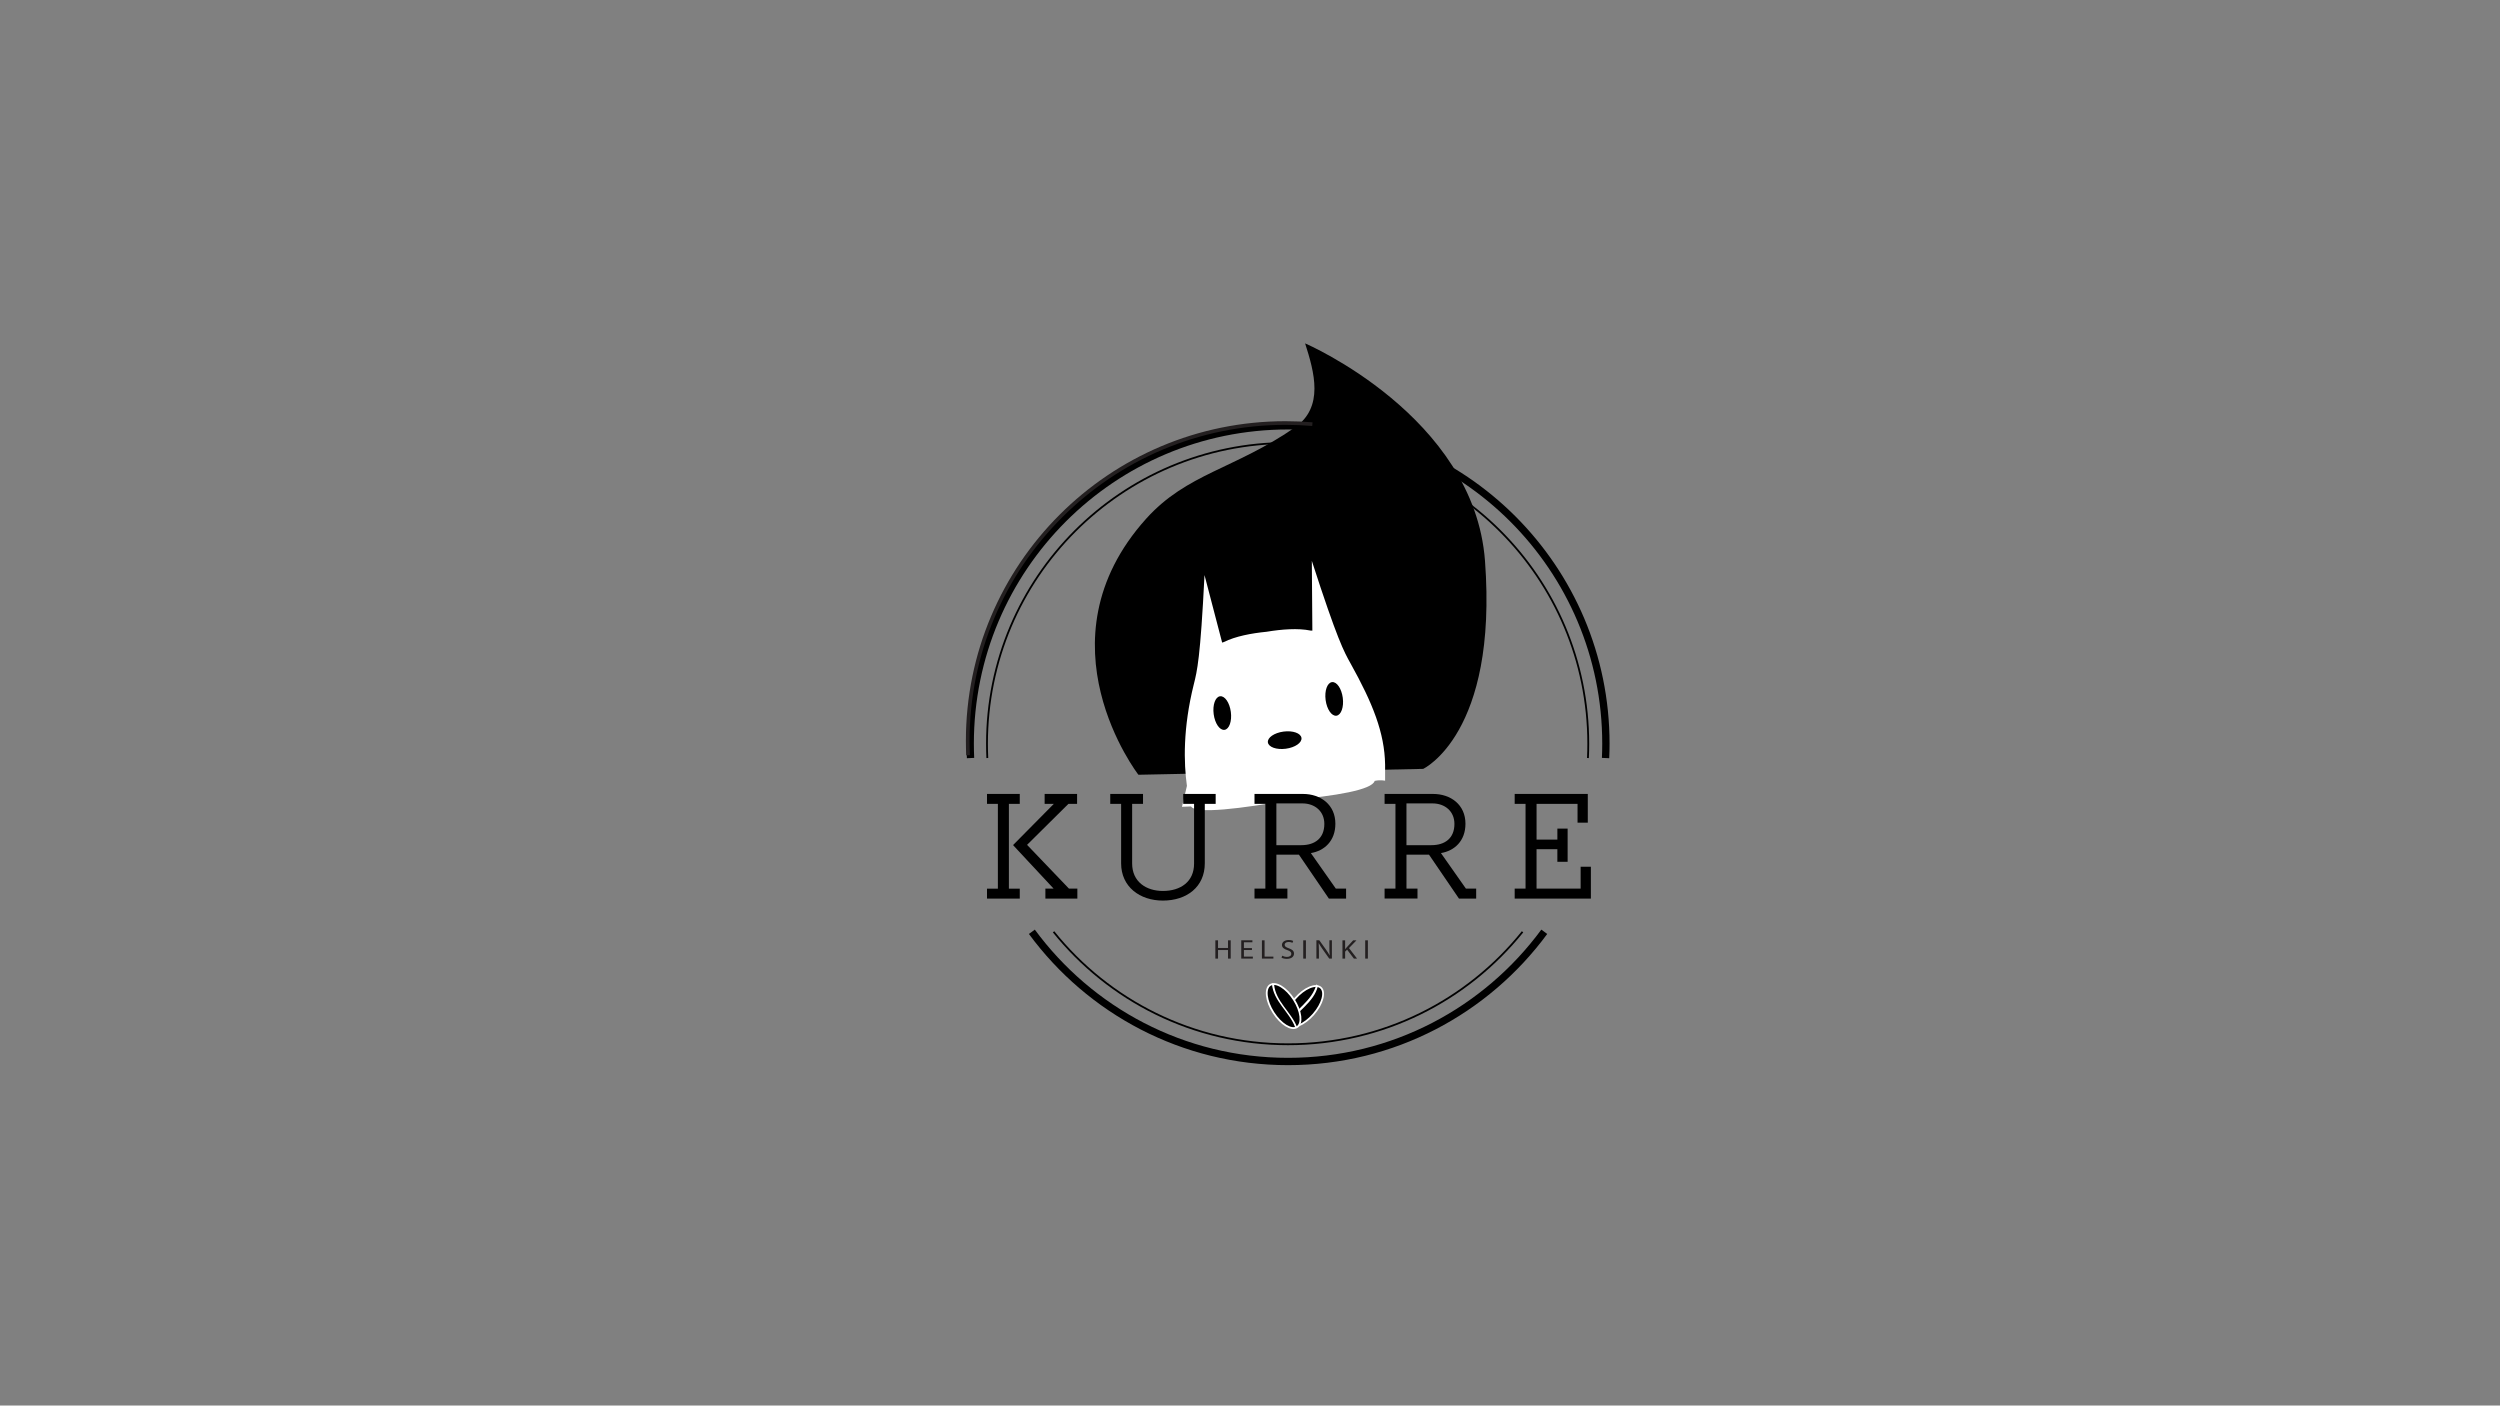 <?xml version="1.0" encoding="utf-8"?>
<!-- Generator: Adobe Illustrator 23.0.2, SVG Export Plug-In . SVG Version: 6.00 Build 0)  -->
<svg version="1.1" id="Layer_1" xmlns="http://www.w3.org/2000/svg" xmlns:xlink="http://www.w3.org/1999/xlink" x="0px" y="0px"
	 viewBox="0 0 1366 768" style="enable-background:new 0 0 1366 768;" xml:space="preserve">
<rect x="0" y="0" width="1366" height="768" fill="#808080" stroke="none"/>
<style type="text/css">
	.st0{fill:#FFFFFF;}
	.st1{fill:none;stroke:#231F20;stroke-width:0.5;stroke-miterlimit:10;}
	.st2{fill:none;stroke:#000000;stroke-width:4;stroke-miterlimit:10;}
	.st3{fill:none;stroke:#231F20;stroke-miterlimit:10;}
	.st4{fill:none;stroke:#000000;stroke-miterlimit:10;}
	.st5{fill:#231F20;}
	.st6{stroke:#FFFFFF;stroke-miterlimit:10;}
	.st7{fill:none;stroke:#FFFFFF;stroke-miterlimit:10;}
	.st8{fill:none;stroke:#231F20;stroke-width:2;stroke-miterlimit:10;}
</style>
<g>
	<g>
		<path d="M622.03,423.33c0,0-56.25-72.67,4.24-139.91c22.21-24.69,48.36-27.15,81.13-49.76c16.22-11.19,10.72-30.33,5.71-46.04
			c0,0,92.36,39.67,98.29,118.82c7.08,94.56-33.78,113.68-33.78,113.68L622.03,423.33z"/>
		<path class="st0" d="M751.12,426.68c3.06-0.68,5.7-0.1,5.7-0.1v-8.8c-0.28-17.36-6.77-33.56-18.89-55.3
			c-3.59-6.44-7.1-12.63-21.15-56.03l0.29,38.13c-0.27-0.01-0.61-0.03-0.99-0.04c-6.9-1.4-15.73-0.72-24.01,0.65
			c-8.35,0.83-17.05,2.47-23.35,5.62c-0.36,0.11-0.69,0.22-0.94,0.3l-9.64-36.89c-2.26,45.55-4.04,52.45-5.83,59.6
			c-6.04,24.15-5.5,43.14-3.78,55.59l-2.7,11.43c0,0,1.8-0.07,4.93-0.21c2.61,4.33,27.79,1.13,53.5-3.43
			C730.27,434.9,749.73,431.55,751.12,426.68z"/>
		<ellipse transform="matrix(0.991 -0.131 0.131 0.991 -43.815 99.07)" cx="729.37" cy="381.8" rx="4.73" ry="9.26"/>
		<ellipse transform="matrix(0.991 -0.131 0.131 0.991 -45.363 91.105)" cx="668.19" cy="389.55" rx="4.73" ry="9.26"/>
		<g>
			<ellipse transform="matrix(0.991 -0.131 0.131 0.991 -47.011 95.713)" cx="702.31" cy="404.35" rx="9.26" ry="4.73"/>
			<path class="st1" d="M705.14,400.42"/>
		</g>
	</g>
	<path class="st2" d="M843.79,509.13C812.17,552.11,761.24,580,703.8,580c-57.44,0-108.38-27.89-139.99-70.87"/>
	<path class="st2" d="M530.3,414.2c-0.12-2.61-0.18-5.23-0.18-7.87c0-95.92,77.76-173.67,173.67-173.67s173.67,77.76,173.67,173.67
		c0,2.64-0.06,5.26-0.18,7.87"/>
	<path class="st3" d="M831.92,509.13"/>
	<path class="st3" d="M867.88,414.19"/>
	<path class="st4" d="M539.47,414.19c-0.12-2.61-0.18-5.23-0.18-7.86c0-90.72,73.54-164.27,164.27-164.27
		s164.27,73.54,164.27,164.27c0,2.64-0.06,5.26-0.18,7.86"/>
	<path class="st4" d="M831.92,509.13c-30.11,37.47-76.32,61.46-128.13,61.46c-51.81,0-98.01-23.98-128.12-61.45"/>
	<g>
		<path class="st5" d="M665.53,513.79v4.18h5.46v-4.18h1.47v9.99h-1.47v-4.68h-5.46v4.68h-1.46v-9.99H665.53z"/>
		<path class="st5" d="M684.06,519.09h-4.39v3.6h4.89v1.08h-6.34v-9.99h6.09v1.08h-4.64v3.16h4.39V519.09z"/>
		<path class="st5" d="M689.51,513.79h1.46v8.9h4.82v1.08h-6.28V513.79z"/>
		<path class="st5" d="M700.6,522.2c0.65,0.36,1.61,0.65,2.61,0.65c1.49,0,2.36-0.7,2.36-1.7c0-0.93-0.6-1.47-2.13-1.99
			c-1.84-0.58-2.98-1.42-2.98-2.83c0-1.56,1.46-2.71,3.65-2.71c1.16,0,1.99,0.24,2.49,0.49l-0.4,1.05
			c-0.37-0.18-1.12-0.47-2.14-0.47c-1.54,0-2.13,0.81-2.13,1.5c0,0.93,0.69,1.39,2.24,1.93c1.91,0.65,2.88,1.47,2.88,2.93
			c0,1.54-1.29,2.87-3.95,2.87c-1.09,0-2.28-0.28-2.88-0.64L700.6,522.2z"/>
		<path class="st5" d="M713.55,513.79v9.99h-1.46v-9.99H713.55z"/>
		<path class="st5" d="M719.28,523.77v-9.99h1.59l3.62,5.05c0.84,1.17,1.49,2.22,2.03,3.24l0.03-0.01c-0.13-1.33-0.17-2.55-0.17-4.1
			v-4.18h1.37v9.99h-1.47l-3.58-5.07c-0.79-1.11-1.54-2.25-2.11-3.33l-0.05,0.01c0.08,1.26,0.12,2.46,0.12,4.12v4.27H719.28z"/>
		<path class="st5" d="M733.52,513.79h1.46v4.82h0.05c0.3-0.38,0.6-0.74,0.89-1.07l3.45-3.75h1.81l-4.09,4.24l4.4,5.75h-1.72
			l-3.72-4.9l-1.07,1.1v3.81h-1.46V513.79z"/>
		<path class="st5" d="M747.41,513.79v9.99h-1.46v-9.99H747.41z"/>
	</g>
	<g>
		<g>
			
				<ellipse transform="matrix(0.659 -0.752 0.752 0.659 -170.135 723.771)" class="st6" cx="712.67" cy="549.41" rx="13.64" ry="6.61"/>
			<g>
				<path d="M703.69,559.67c3.08-5.76,6.26-7.63,8.98-10.26c5.56-5.37,6.41-8.57,7-11.11"/>
				<g>
					<path class="st0" d="M704.12,560.12c4.48-7.9,13.78-12.15,15.99-21.37c0.07-0.3-0.89-0.79-0.86-0.9
						c-2.21,9.22-11.51,13.48-15.99,21.37C703.15,559.41,704.12,560.12,704.12,560.12L704.12,560.12z"/>
				</g>
			</g>
		</g>
		<g>
			
				<ellipse transform="matrix(0.843 -0.539 0.539 0.843 -185.751 464.032)" class="st6" cx="700.84" cy="549.74" rx="6.61" ry="13.64"/>
			<g>
				<path d="M708.18,561.23c-2.19-6.16-5.05-8.48-7.35-11.49c-4.7-6.15-5.05-9.44-5.26-12.03"/>
				<g>
					<path class="st0" d="M708.74,561.28c-3.25-8.43-11.78-14.06-12.58-23.43c-0.04-0.42-1.22-0.77-1.18-0.29
						c0.81,9.5,9.37,15.13,12.64,23.62C707.77,561.55,708.95,561.83,708.74,561.28L708.74,561.28z"/>
				</g>
			</g>
		</g>
	</g>
	<g>
		<path d="M539.3,490.98v-5.43h5.94v-46.31h-5.94v-5.43h17.9v5.43h-5.94v46.31h5.94v5.43H539.3z M561.19,461.63l22.9,23.92h4.58
			v5.43h-17.47v-5.43h4.5l-22.05-23.66v-0.25l22.14-22.39h-5v-5.43h17.73v5.43h-4.75L561.19,461.63z"/>
		<path d="M652.45,439.24h-5.94v-5.43h17.73v5.43h-5.94v32.48c0,12.89-9.84,20.36-22.9,20.36c-12.64,0-22.82-7.55-22.82-20.36
			v-32.48h-5.94v-5.43h17.9v5.43h-5.94v32.57c0,10.09,7.8,15.01,16.79,15.01c9.75,0,17.05-5.09,17.05-14.93V439.24z"/>
		<path d="M729.9,485.55h5.6v5.43h-9.41l-16.37-24h-12.3v18.57h6.02v5.43h-17.98v-5.43h5.94v-46.31h-5.94v-5.43h26.46
			c9.75,0,17.73,5.94,17.73,16.28c0,9.5-6.11,14.84-13.4,16.03L729.9,485.55z M711.07,461.8c7.21,0,12.55-3.65,12.55-11.62
			c0-6.95-5.26-11.2-11.96-11.2h-14.25v22.82H711.07z"/>
		<path d="M800.98,485.55h5.6v5.43h-9.41l-16.37-24h-12.3v18.57h6.02v5.43h-17.98v-5.43h5.94v-46.31h-5.94v-5.43h26.46
			c9.75,0,17.73,5.94,17.73,16.28c0,9.5-6.11,14.84-13.4,16.03L800.98,485.55z M782.15,461.8c7.21,0,12.55-3.65,12.55-11.62
			c0-6.95-5.26-11.2-11.96-11.2h-14.25v22.82H782.15z"/>
		<path d="M850.94,470.88v-6.87h-11.37v21.54h24.09v-11.96h5.6v17.39h-41.64v-5.43h5.94v-46.31h-5.94v-5.43h39.95v15.69h-5.6v-10.26
			h-22.39v19.51h11.37v-6.02h5.6v18.15H850.94z"/>
	</g>
	<path class="st7" d="M866.7,405.56"/>
	<path class="st8" d="M528.94,412.68c-0.12-2.61-0.18-5.23-0.18-7.87c0-95.92,77.76-173.67,173.67-173.67
		c4.93,0,9.82,0.21,14.65,0.61"/>
</g>
</svg>
